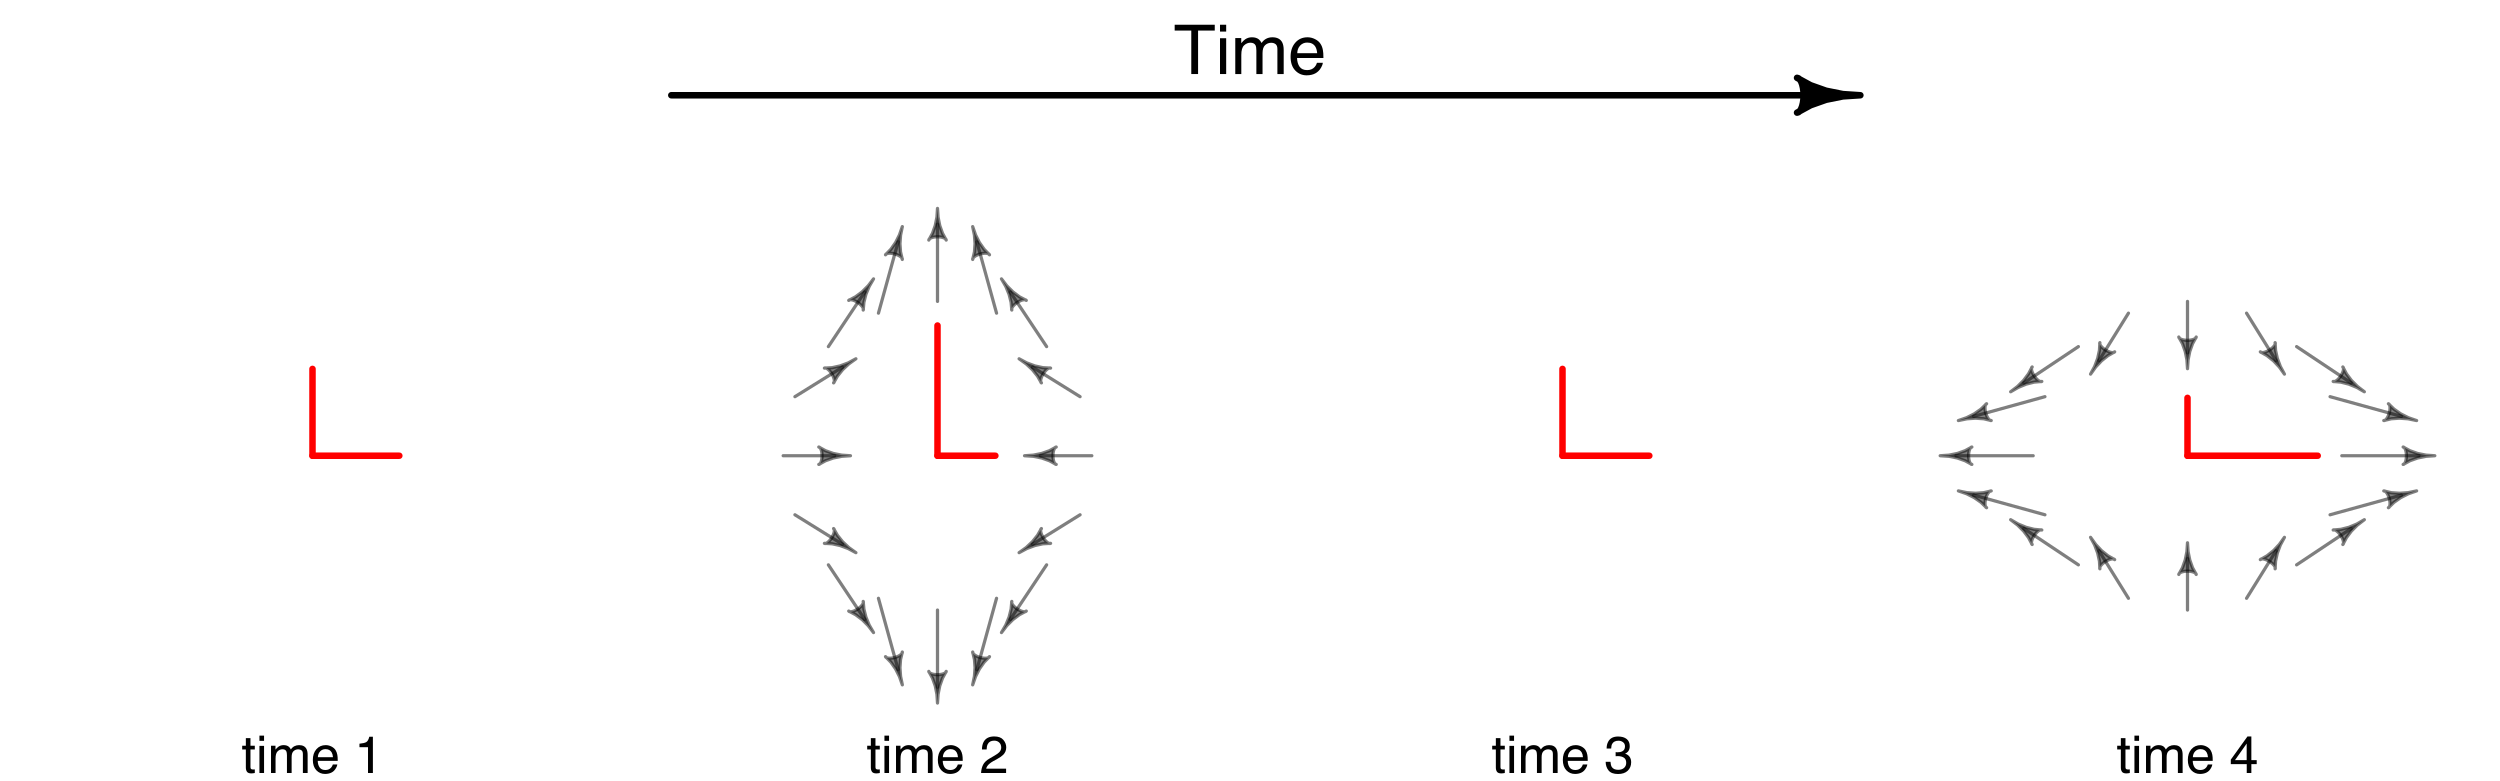 <?xml version="1.0" encoding="UTF-8"?>
<svg xmlns="http://www.w3.org/2000/svg" xmlns:xlink="http://www.w3.org/1999/xlink" width="576pt" height="180pt" viewBox="0 0 576 180" version="1.1">
<defs>
<g>
<symbol overflow="visible" id="glyph0-0">
<path style="stroke:none;" d="M 0.516 0 L 0.516 -11.359 L 9.531 -11.359 L 9.531 0 Z M 8.109 -1.422 L 8.109 -9.938 L 1.938 -9.938 L 1.938 -1.422 Z M 8.109 -1.422 "/>
</symbol>
<symbol overflow="visible" id="glyph0-1">
<path style="stroke:none;" d="M 9.484 -11.359 L 9.484 -10.016 L 5.641 -10.016 L 5.641 0 L 4.078 0 L 4.078 -10.016 L 0.25 -10.016 L 0.25 -11.359 Z M 9.484 -11.359 "/>
</symbol>
<symbol overflow="visible" id="glyph0-2">
<path style="stroke:none;" d="M 1.016 -8.25 L 2.438 -8.25 L 2.438 0 L 1.016 0 Z M 1.016 -11.359 L 2.438 -11.359 L 2.438 -9.781 L 1.016 -9.781 Z M 1.016 -11.359 "/>
</symbol>
<symbol overflow="visible" id="glyph0-3">
<path style="stroke:none;" d="M 1.016 -8.281 L 2.391 -8.281 L 2.391 -7.109 C 2.723 -7.516 3.023 -7.812 3.297 -8 C 3.754 -8.312 4.273 -8.469 4.859 -8.469 C 5.516 -8.469 6.047 -8.305 6.453 -7.984 C 6.68 -7.797 6.891 -7.52 7.078 -7.156 C 7.379 -7.602 7.738 -7.93 8.156 -8.141 C 8.57 -8.359 9.039 -8.469 9.562 -8.469 C 10.676 -8.469 11.438 -8.066 11.844 -7.266 C 12.062 -6.828 12.172 -6.242 12.172 -5.516 L 12.172 0 L 10.719 0 L 10.719 -5.75 C 10.719 -6.301 10.578 -6.68 10.297 -6.891 C 10.023 -7.098 9.691 -7.203 9.297 -7.203 C 8.754 -7.203 8.285 -7.02 7.891 -6.656 C 7.492 -6.289 7.297 -5.676 7.297 -4.812 L 7.297 0 L 5.875 0 L 5.875 -5.406 C 5.875 -5.969 5.805 -6.379 5.672 -6.641 C 5.461 -7.023 5.07 -7.219 4.5 -7.219 C 3.969 -7.219 3.484 -7.016 3.047 -6.609 C 2.617 -6.203 2.406 -5.461 2.406 -4.391 L 2.406 0 L 1.016 0 Z M 1.016 -8.281 "/>
</symbol>
<symbol overflow="visible" id="glyph0-4">
<path style="stroke:none;" d="M 4.469 -8.469 C 5.062 -8.469 5.633 -8.328 6.188 -8.047 C 6.738 -7.773 7.156 -7.422 7.438 -6.984 C 7.719 -6.566 7.906 -6.082 8 -5.531 C 8.082 -5.145 8.125 -4.535 8.125 -3.703 L 2.047 -3.703 C 2.078 -2.859 2.273 -2.18 2.641 -1.672 C 3.016 -1.16 3.594 -0.906 4.375 -0.906 C 5.102 -0.906 5.68 -1.145 6.109 -1.625 C 6.359 -1.906 6.535 -2.227 6.641 -2.594 L 8 -2.594 C 7.969 -2.289 7.848 -1.953 7.641 -1.578 C 7.441 -1.203 7.219 -0.898 6.969 -0.672 C 6.539 -0.254 6.016 0.023 5.391 0.172 C 5.055 0.254 4.676 0.297 4.25 0.297 C 3.219 0.297 2.344 -0.078 1.625 -0.828 C 0.914 -1.578 0.562 -2.629 0.562 -3.984 C 0.562 -5.316 0.922 -6.395 1.641 -7.219 C 2.359 -8.051 3.301 -8.469 4.469 -8.469 Z M 6.688 -4.797 C 6.633 -5.398 6.504 -5.883 6.297 -6.25 C 5.91 -6.914 5.273 -7.25 4.391 -7.25 C 3.742 -7.25 3.203 -7.02 2.766 -6.562 C 2.336 -6.102 2.113 -5.516 2.094 -4.797 Z M 4.344 -8.484 Z M 4.344 -8.484 "/>
</symbol>
<symbol overflow="visible" id="glyph1-0">
<path style="stroke:none;" d="M 0.391 0 L 0.391 -8.609 L 7.219 -8.609 L 7.219 0 Z M 6.141 -1.078 L 6.141 -7.531 L 1.469 -7.531 L 1.469 -1.078 Z M 6.141 -1.078 "/>
</symbol>
<symbol overflow="visible" id="glyph1-1">
<path style="stroke:none;" d="M 0.984 -8.031 L 2.047 -8.031 L 2.047 -6.281 L 3.047 -6.281 L 3.047 -5.422 L 2.047 -5.422 L 2.047 -1.312 C 2.047 -1.094 2.125 -0.945 2.281 -0.875 C 2.352 -0.832 2.488 -0.812 2.688 -0.812 C 2.738 -0.812 2.789 -0.812 2.844 -0.812 C 2.906 -0.82 2.973 -0.828 3.047 -0.828 L 3.047 0 C 2.93 0.031 2.805 0.051 2.672 0.062 C 2.547 0.082 2.406 0.094 2.25 0.094 C 1.758 0.094 1.426 -0.031 1.25 -0.281 C 1.07 -0.531 0.984 -0.859 0.984 -1.266 L 0.984 -5.422 L 0.141 -5.422 L 0.141 -6.281 L 0.984 -6.281 Z M 0.984 -8.031 "/>
</symbol>
<symbol overflow="visible" id="glyph1-2">
<path style="stroke:none;" d="M 0.781 -6.25 L 1.844 -6.25 L 1.844 0 L 0.781 0 Z M 0.781 -8.609 L 1.844 -8.609 L 1.844 -7.406 L 0.781 -7.406 Z M 0.781 -8.609 "/>
</symbol>
<symbol overflow="visible" id="glyph1-3">
<path style="stroke:none;" d="M 0.781 -6.281 L 1.812 -6.281 L 1.812 -5.391 C 2.062 -5.691 2.289 -5.914 2.5 -6.062 C 2.844 -6.301 3.238 -6.422 3.688 -6.422 C 4.188 -6.422 4.586 -6.297 4.891 -6.047 C 5.055 -5.91 5.211 -5.703 5.359 -5.422 C 5.586 -5.766 5.859 -6.016 6.172 -6.172 C 6.492 -6.336 6.852 -6.422 7.25 -6.422 C 8.094 -6.422 8.664 -6.113 8.969 -5.5 C 9.133 -5.176 9.219 -4.734 9.219 -4.172 L 9.219 0 L 8.125 0 L 8.125 -4.359 C 8.125 -4.773 8.02 -5.062 7.812 -5.219 C 7.602 -5.375 7.348 -5.453 7.047 -5.453 C 6.629 -5.453 6.27 -5.312 5.969 -5.031 C 5.676 -4.758 5.531 -4.301 5.531 -3.656 L 5.531 0 L 4.453 0 L 4.453 -4.094 C 4.453 -4.52 4.398 -4.832 4.297 -5.031 C 4.141 -5.32 3.844 -5.469 3.406 -5.469 C 3.008 -5.469 2.645 -5.312 2.312 -5 C 1.988 -4.695 1.828 -4.141 1.828 -3.328 L 1.828 0 L 0.781 0 Z M 0.781 -6.281 "/>
</symbol>
<symbol overflow="visible" id="glyph1-4">
<path style="stroke:none;" d="M 3.391 -6.422 C 3.836 -6.422 4.27 -6.316 4.688 -6.109 C 5.102 -5.898 5.422 -5.629 5.641 -5.297 C 5.848 -4.973 5.988 -4.602 6.062 -4.188 C 6.125 -3.895 6.156 -3.43 6.156 -2.797 L 1.547 -2.797 C 1.566 -2.16 1.719 -1.648 2 -1.266 C 2.281 -0.879 2.719 -0.688 3.312 -0.688 C 3.863 -0.688 4.301 -0.867 4.625 -1.234 C 4.812 -1.441 4.945 -1.688 5.031 -1.969 L 6.062 -1.969 C 6.039 -1.738 5.953 -1.484 5.797 -1.203 C 5.641 -0.922 5.469 -0.688 5.281 -0.5 C 4.957 -0.188 4.555 0.02 4.078 0.125 C 3.828 0.188 3.539 0.219 3.219 0.219 C 2.438 0.219 1.773 -0.062 1.234 -0.625 C 0.691 -1.195 0.422 -1.992 0.422 -3.016 C 0.422 -4.023 0.691 -4.844 1.234 -5.469 C 1.785 -6.102 2.504 -6.422 3.391 -6.422 Z M 5.062 -3.641 C 5.02 -4.098 4.922 -4.461 4.766 -4.734 C 4.484 -5.242 4.004 -5.5 3.328 -5.5 C 2.836 -5.5 2.426 -5.32 2.094 -4.969 C 1.77 -4.625 1.598 -4.18 1.578 -3.641 Z M 3.281 -6.422 Z M 3.281 -6.422 "/>
</symbol>
<symbol overflow="visible" id="glyph1-5">
<path style="stroke:none;" d=""/>
</symbol>
<symbol overflow="visible" id="glyph1-6">
<path style="stroke:none;" d="M 1.156 -5.938 L 1.156 -6.75 C 1.914 -6.82 2.441 -6.945 2.734 -7.125 C 3.035 -7.301 3.266 -7.711 3.422 -8.359 L 4.25 -8.359 L 4.25 0 L 3.125 0 L 3.125 -5.938 Z M 1.156 -5.938 "/>
</symbol>
<symbol overflow="visible" id="glyph1-7">
<path style="stroke:none;" d="M 0.375 0 C 0.414 -0.719 0.566 -1.344 0.828 -1.875 C 1.086 -2.414 1.594 -2.906 2.344 -3.344 L 3.469 -4 C 3.969 -4.289 4.32 -4.539 4.531 -4.75 C 4.852 -5.07 5.016 -5.441 5.016 -5.859 C 5.016 -6.348 4.863 -6.734 4.562 -7.016 C 4.27 -7.305 3.883 -7.453 3.406 -7.453 C 2.676 -7.453 2.176 -7.18 1.906 -6.641 C 1.75 -6.336 1.664 -5.93 1.656 -5.422 L 0.578 -5.422 C 0.586 -6.148 0.723 -6.742 0.984 -7.203 C 1.441 -8.016 2.25 -8.422 3.406 -8.422 C 4.363 -8.422 5.062 -8.16 5.5 -7.641 C 5.945 -7.117 6.172 -6.539 6.172 -5.906 C 6.172 -5.238 5.938 -4.664 5.469 -4.188 C 5.195 -3.906 4.707 -3.566 4 -3.172 L 3.188 -2.734 C 2.812 -2.523 2.516 -2.32 2.297 -2.125 C 1.898 -1.789 1.648 -1.414 1.547 -1 L 6.141 -1 L 6.141 0 Z M 0.375 0 "/>
</symbol>
<symbol overflow="visible" id="glyph1-8">
<path style="stroke:none;" d="M 3.125 0.234 C 2.125 0.234 1.398 -0.035 0.953 -0.578 C 0.504 -1.129 0.281 -1.797 0.281 -2.578 L 1.391 -2.578 C 1.43 -2.035 1.531 -1.641 1.688 -1.391 C 1.969 -0.953 2.461 -0.734 3.172 -0.734 C 3.734 -0.734 4.18 -0.879 4.516 -1.172 C 4.848 -1.473 5.016 -1.859 5.016 -2.328 C 5.016 -2.898 4.836 -3.301 4.484 -3.531 C 4.129 -3.77 3.641 -3.891 3.016 -3.891 C 2.941 -3.891 2.867 -3.883 2.797 -3.875 C 2.723 -3.875 2.648 -3.875 2.578 -3.875 L 2.578 -4.812 C 2.691 -4.789 2.785 -4.781 2.859 -4.781 C 2.93 -4.781 3.008 -4.781 3.094 -4.781 C 3.488 -4.781 3.812 -4.844 4.062 -4.969 C 4.508 -5.188 4.734 -5.578 4.734 -6.141 C 4.734 -6.555 4.582 -6.875 4.281 -7.094 C 3.988 -7.32 3.645 -7.438 3.25 -7.438 C 2.551 -7.438 2.066 -7.203 1.797 -6.734 C 1.648 -6.484 1.566 -6.117 1.547 -5.641 L 0.5 -5.641 C 0.5 -6.266 0.625 -6.797 0.875 -7.234 C 1.301 -8.016 2.055 -8.406 3.141 -8.406 C 3.992 -8.406 4.656 -8.211 5.125 -7.828 C 5.594 -7.453 5.828 -6.898 5.828 -6.172 C 5.828 -5.66 5.691 -5.242 5.422 -4.922 C 5.242 -4.723 5.02 -4.566 4.75 -4.453 C 5.188 -4.328 5.531 -4.094 5.781 -3.75 C 6.031 -3.406 6.156 -2.984 6.156 -2.484 C 6.156 -1.68 5.891 -1.023 5.359 -0.516 C 4.836 -0.016 4.094 0.234 3.125 0.234 Z M 3.125 0.234 "/>
</symbol>
<symbol overflow="visible" id="glyph1-9">
<path style="stroke:none;" d="M 3.969 -2.969 L 3.969 -6.781 L 1.281 -2.969 Z M 3.984 0 L 3.984 -2.047 L 0.312 -2.047 L 0.312 -3.078 L 4.156 -8.422 L 5.047 -8.422 L 5.047 -2.969 L 6.281 -2.969 L 6.281 -2.047 L 5.047 -2.047 L 5.047 0 Z M 3.984 0 "/>
</symbol>
</g>
</defs>
<g id="surface16">
<rect x="0" y="0" width="576" height="180" style="fill:rgb(100%,100%,100%);fill-opacity:1;stroke:none;"/>
<path style="fill:none;stroke-width:1.5;stroke-linecap:round;stroke-linejoin:round;stroke:rgb(0%,0%,0%);stroke-opacity:1;stroke-miterlimit:10;" d="M 154.668 21.945 L 421.332 21.945 "/>
<path style="fill-rule:nonzero;fill:rgb(0%,0%,0%);fill-opacity:1;stroke-width:1.5;stroke-linecap:round;stroke-linejoin:round;stroke:rgb(0%,0%,0%);stroke-opacity:1;stroke-miterlimit:10;" d="M 414.039 17.934 L 417.164 19.637 L 420.73 20.902 L 424.602 21.68 L 428.629 21.945 L 424.602 22.207 L 420.73 22.988 L 417.164 24.25 L 414.039 25.953 L 414.375 25.855 L 414.691 25.559 L 414.98 25.078 L 415.219 24.445 L 415.398 23.684 L 415.512 22.836 L 415.547 21.945 L 415.512 21.051 L 415.398 20.203 L 415.219 19.445 L 414.98 18.809 L 414.691 18.332 L 414.375 18.035 Z M 414.039 17.934 "/>
<g style="fill:rgb(0%,0%,0%);fill-opacity:1;">
  <use xlink:href="#glyph0-1" x="270.395" y="17.059"/>
  <use xlink:href="#glyph0-2" x="280.073" y="17.059"/>
  <use xlink:href="#glyph0-3" x="283.592" y="17.059"/>
  <use xlink:href="#glyph0-4" x="296.79" y="17.059"/>
</g>
<path style="fill:none;stroke-width:1.5;stroke-linecap:round;stroke-linejoin:round;stroke:rgb(100%,0%,0%);stroke-opacity:1;stroke-miterlimit:10;" d="M 72 105 L 72 85 "/>
<path style="fill:none;stroke-width:1.5;stroke-linecap:round;stroke-linejoin:round;stroke:rgb(100%,0%,0%);stroke-opacity:1;stroke-miterlimit:10;" d="M 72 105 L 92 105 "/>
<g style="fill:rgb(0%,0%,0%);fill-opacity:1;">
  <use xlink:href="#glyph1-1" x="55.66" y="178.098"/>
  <use xlink:href="#glyph1-2" x="58.994" y="178.098"/>
  <use xlink:href="#glyph1-3" x="61.66" y="178.098"/>
  <use xlink:href="#glyph1-4" x="71.656" y="178.098"/>
  <use xlink:href="#glyph1-5" x="78.33" y="178.098"/>
  <use xlink:href="#glyph1-6" x="81.664" y="178.098"/>
</g>
<path style="fill:none;stroke-width:0.75;stroke-linecap:round;stroke-linejoin:round;stroke:rgb(0%,0%,0%);stroke-opacity:0.502;stroke-miterlimit:10;" d="M 251.555 105 L 239.703 105 "/>
<path style="fill:none;stroke-width:0.75;stroke-linecap:round;stroke-linejoin:round;stroke:rgb(0%,0%,0%);stroke-opacity:0.502;stroke-miterlimit:10;" d="M 248.848 91.395 L 237.898 84.59 "/>
<path style="fill:none;stroke-width:0.75;stroke-linecap:round;stroke-linejoin:round;stroke:rgb(0%,0%,0%);stroke-opacity:0.502;stroke-miterlimit:10;" d="M 241.141 79.859 L 232.762 67.289 "/>
<path style="fill:none;stroke-width:0.75;stroke-linecap:round;stroke-linejoin:round;stroke:rgb(0%,0%,0%);stroke-opacity:0.502;stroke-miterlimit:10;" d="M 229.605 72.152 L 225.07 55.727 "/>
<path style="fill:none;stroke-width:0.75;stroke-linecap:round;stroke-linejoin:round;stroke:rgb(0%,0%,0%);stroke-opacity:0.502;stroke-miterlimit:10;" d="M 216 69.445 L 216 51.668 "/>
<path style="fill:none;stroke-width:0.75;stroke-linecap:round;stroke-linejoin:round;stroke:rgb(0%,0%,0%);stroke-opacity:0.502;stroke-miterlimit:10;" d="M 202.395 72.152 L 206.93 55.727 "/>
<path style="fill:none;stroke-width:0.75;stroke-linecap:round;stroke-linejoin:round;stroke:rgb(0%,0%,0%);stroke-opacity:0.502;stroke-miterlimit:10;" d="M 190.859 79.859 L 199.238 67.289 "/>
<path style="fill:none;stroke-width:0.75;stroke-linecap:round;stroke-linejoin:round;stroke:rgb(0%,0%,0%);stroke-opacity:0.502;stroke-miterlimit:10;" d="M 183.152 91.395 L 194.102 84.59 "/>
<path style="fill:none;stroke-width:0.75;stroke-linecap:round;stroke-linejoin:round;stroke:rgb(0%,0%,0%);stroke-opacity:0.502;stroke-miterlimit:10;" d="M 180.445 105 L 192.297 105 "/>
<path style="fill:none;stroke-width:0.75;stroke-linecap:round;stroke-linejoin:round;stroke:rgb(0%,0%,0%);stroke-opacity:0.502;stroke-miterlimit:10;" d="M 183.152 118.605 L 194.102 125.41 "/>
<path style="fill:none;stroke-width:0.75;stroke-linecap:round;stroke-linejoin:round;stroke:rgb(0%,0%,0%);stroke-opacity:0.502;stroke-miterlimit:10;" d="M 190.859 130.141 L 199.238 142.711 "/>
<path style="fill:none;stroke-width:0.75;stroke-linecap:round;stroke-linejoin:round;stroke:rgb(0%,0%,0%);stroke-opacity:0.502;stroke-miterlimit:10;" d="M 202.395 137.848 L 206.93 154.273 "/>
<path style="fill:none;stroke-width:0.75;stroke-linecap:round;stroke-linejoin:round;stroke:rgb(0%,0%,0%);stroke-opacity:0.502;stroke-miterlimit:10;" d="M 216 140.555 L 216 158.332 "/>
<path style="fill:none;stroke-width:0.75;stroke-linecap:round;stroke-linejoin:round;stroke:rgb(0%,0%,0%);stroke-opacity:0.502;stroke-miterlimit:10;" d="M 229.605 137.848 L 225.07 154.273 "/>
<path style="fill:none;stroke-width:0.75;stroke-linecap:round;stroke-linejoin:round;stroke:rgb(0%,0%,0%);stroke-opacity:0.502;stroke-miterlimit:10;" d="M 241.141 130.141 L 232.762 142.711 "/>
<path style="fill:none;stroke-width:0.75;stroke-linecap:round;stroke-linejoin:round;stroke:rgb(0%,0%,0%);stroke-opacity:0.502;stroke-miterlimit:10;" d="M 248.848 118.605 L 237.898 125.41 "/>
<path style="fill-rule:nonzero;fill:rgb(0%,0%,0%);fill-opacity:0.502;stroke-width:0.75;stroke-linecap:round;stroke-linejoin:round;stroke:rgb(0%,0%,0%);stroke-opacity:0.502;stroke-miterlimit:10;" d="M 243.352 107.004 L 241.789 106.152 L 240.004 105.52 L 238.07 105.133 L 236.055 105 L 238.07 104.867 L 240.004 104.48 L 241.789 103.848 L 243.352 102.996 L 243.184 103.047 L 243.023 103.195 L 242.879 103.434 L 242.762 103.75 L 242.672 104.129 L 242.613 104.555 L 242.598 105 L 242.613 105.445 L 242.672 105.871 L 242.762 106.25 L 242.879 106.566 L 243.023 106.805 L 243.184 106.953 Z M 243.352 107.004 "/>
<path style="fill-rule:nonzero;fill:rgb(0%,0%,0%);fill-opacity:0.502;stroke-width:0.75;stroke-linecap:round;stroke-linejoin:round;stroke:rgb(0%,0%,0%);stroke-opacity:0.502;stroke-miterlimit:10;" d="M 239.941 88.219 L 239.062 86.672 L 237.879 85.191 L 236.441 83.84 L 234.801 82.664 L 236.578 83.617 L 238.43 84.305 L 240.277 84.711 L 242.055 84.812 L 241.887 84.766 L 241.672 84.809 L 241.426 84.934 L 241.156 85.141 L 240.879 85.418 L 240.609 85.746 L 240.355 86.117 L 240.137 86.504 L 239.961 86.895 L 239.836 87.266 L 239.77 87.598 L 239.766 87.875 L 239.824 88.086 Z M 239.941 88.219 "/>
<path style="fill-rule:nonzero;fill:rgb(0%,0%,0%);fill-opacity:0.502;stroke-width:0.75;stroke-linecap:round;stroke-linejoin:round;stroke:rgb(0%,0%,0%);stroke-opacity:0.502;stroke-miterlimit:10;" d="M 233.117 71.434 L 232.957 69.66 L 232.496 67.828 L 231.746 66 L 230.738 64.254 L 231.965 65.855 L 233.363 67.25 L 234.879 68.383 L 236.453 69.211 L 236.316 69.098 L 236.105 69.047 L 235.828 69.062 L 235.496 69.137 L 235.133 69.273 L 234.746 69.461 L 234.367 69.695 L 234.004 69.957 L 233.684 70.238 L 233.418 70.523 L 233.219 70.801 L 233.102 71.051 L 233.066 71.266 Z M 233.117 71.434 "/>
<path style="fill-rule:nonzero;fill:rgb(0%,0%,0%);fill-opacity:0.502;stroke-width:0.75;stroke-linecap:round;stroke-linejoin:round;stroke:rgb(0%,0%,0%);stroke-opacity:0.502;stroke-miterlimit:10;" d="M 224.109 59.777 L 224.516 58.043 L 224.648 56.156 L 224.508 54.184 L 224.102 52.211 L 224.762 54.117 L 225.652 55.879 L 226.738 57.43 L 227.977 58.711 L 227.883 58.559 L 227.695 58.445 L 227.426 58.371 L 227.09 58.34 L 226.699 58.355 L 226.277 58.414 L 225.84 58.516 L 225.414 58.652 L 225.023 58.816 L 224.68 59.008 L 224.406 59.207 L 224.215 59.406 L 224.113 59.602 Z M 224.109 59.777 "/>
<path style="fill-rule:nonzero;fill:rgb(0%,0%,0%);fill-opacity:0.502;stroke-width:0.75;stroke-linecap:round;stroke-linejoin:round;stroke:rgb(0%,0%,0%);stroke-opacity:0.502;stroke-miterlimit:10;" d="M 213.996 55.316 L 214.848 53.75 L 215.48 51.969 L 215.867 50.031 L 216 48.02 L 216.133 50.031 L 216.52 51.969 L 217.152 53.75 L 218.004 55.316 L 217.953 55.148 L 217.805 54.988 L 217.566 54.844 L 217.25 54.723 L 216.871 54.633 L 216.445 54.578 L 216 54.559 L 215.555 54.578 L 215.129 54.633 L 214.75 54.723 L 214.434 54.844 L 214.195 54.988 L 214.047 55.148 Z M 213.996 55.316 "/>
<path style="fill-rule:nonzero;fill:rgb(0%,0%,0%);fill-opacity:0.502;stroke-width:0.75;stroke-linecap:round;stroke-linejoin:round;stroke:rgb(0%,0%,0%);stroke-opacity:0.502;stroke-miterlimit:10;" d="M 204.023 58.711 L 205.262 57.43 L 206.348 55.879 L 207.238 54.117 L 207.898 52.211 L 207.492 54.184 L 207.352 56.156 L 207.484 58.043 L 207.891 59.777 L 207.887 59.602 L 207.785 59.406 L 207.594 59.207 L 207.32 59.008 L 206.977 58.816 L 206.586 58.652 L 206.16 58.516 L 205.723 58.414 L 205.301 58.355 L 204.91 58.34 L 204.574 58.371 L 204.305 58.445 L 204.117 58.559 Z M 204.023 58.711 "/>
<path style="fill-rule:nonzero;fill:rgb(0%,0%,0%);fill-opacity:0.502;stroke-width:0.75;stroke-linecap:round;stroke-linejoin:round;stroke:rgb(0%,0%,0%);stroke-opacity:0.502;stroke-miterlimit:10;" d="M 195.547 69.211 L 197.121 68.383 L 198.637 67.25 L 200.035 65.855 L 201.262 64.254 L 200.254 66 L 199.504 67.828 L 199.043 69.66 L 198.883 71.434 L 198.934 71.266 L 198.898 71.051 L 198.781 70.801 L 198.582 70.523 L 198.316 70.238 L 197.996 69.957 L 197.633 69.695 L 197.254 69.461 L 196.867 69.273 L 196.504 69.137 L 196.172 69.062 L 195.895 69.047 L 195.684 69.098 Z M 195.547 69.211 "/>
<path style="fill-rule:nonzero;fill:rgb(0%,0%,0%);fill-opacity:0.502;stroke-width:0.75;stroke-linecap:round;stroke-linejoin:round;stroke:rgb(0%,0%,0%);stroke-opacity:0.502;stroke-miterlimit:10;" d="M 189.945 84.812 L 191.723 84.711 L 193.57 84.305 L 195.422 83.617 L 197.199 82.664 L 195.559 83.84 L 194.121 85.191 L 192.938 86.672 L 192.059 88.219 L 192.176 88.086 L 192.234 87.875 L 192.23 87.598 L 192.164 87.266 L 192.039 86.895 L 191.863 86.504 L 191.645 86.117 L 191.391 85.746 L 191.121 85.418 L 190.844 85.141 L 190.574 84.934 L 190.328 84.809 L 190.113 84.766 Z M 189.945 84.812 "/>
<path style="fill-rule:nonzero;fill:rgb(0%,0%,0%);fill-opacity:0.502;stroke-width:0.75;stroke-linecap:round;stroke-linejoin:round;stroke:rgb(0%,0%,0%);stroke-opacity:0.502;stroke-miterlimit:10;" d="M 188.648 102.996 L 190.211 103.848 L 191.996 104.48 L 193.93 104.867 L 195.945 105 L 193.93 105.133 L 191.996 105.52 L 190.211 106.152 L 188.648 107.004 L 188.816 106.953 L 188.977 106.805 L 189.121 106.566 L 189.238 106.25 L 189.328 105.871 L 189.387 105.445 L 189.402 105 L 189.387 104.555 L 189.328 104.129 L 189.238 103.75 L 189.121 103.434 L 188.977 103.195 L 188.816 103.047 Z M 188.648 102.996 "/>
<path style="fill-rule:nonzero;fill:rgb(0%,0%,0%);fill-opacity:0.502;stroke-width:0.75;stroke-linecap:round;stroke-linejoin:round;stroke:rgb(0%,0%,0%);stroke-opacity:0.502;stroke-miterlimit:10;" d="M 192.059 121.781 L 192.938 123.328 L 194.121 124.809 L 195.559 126.16 L 197.199 127.336 L 195.422 126.383 L 193.57 125.695 L 191.723 125.289 L 189.945 125.188 L 190.113 125.234 L 190.328 125.191 L 190.574 125.066 L 190.844 124.859 L 191.121 124.582 L 191.391 124.254 L 191.645 123.883 L 191.863 123.496 L 192.039 123.105 L 192.164 122.734 L 192.23 122.402 L 192.234 122.125 L 192.176 121.914 Z M 192.059 121.781 "/>
<path style="fill-rule:nonzero;fill:rgb(0%,0%,0%);fill-opacity:0.502;stroke-width:0.75;stroke-linecap:round;stroke-linejoin:round;stroke:rgb(0%,0%,0%);stroke-opacity:0.502;stroke-miterlimit:10;" d="M 198.883 138.566 L 199.043 140.34 L 199.504 142.172 L 200.254 144 L 201.262 145.746 L 200.035 144.145 L 198.637 142.75 L 197.121 141.617 L 195.547 140.789 L 195.684 140.902 L 195.895 140.953 L 196.172 140.938 L 196.504 140.863 L 196.867 140.727 L 197.254 140.539 L 197.633 140.305 L 197.996 140.043 L 198.316 139.762 L 198.582 139.477 L 198.781 139.199 L 198.898 138.949 L 198.934 138.734 Z M 198.883 138.566 "/>
<path style="fill-rule:nonzero;fill:rgb(0%,0%,0%);fill-opacity:0.502;stroke-width:0.75;stroke-linecap:round;stroke-linejoin:round;stroke:rgb(0%,0%,0%);stroke-opacity:0.502;stroke-miterlimit:10;" d="M 207.891 150.223 L 207.484 151.957 L 207.352 153.844 L 207.492 155.816 L 207.898 157.789 L 207.238 155.883 L 206.348 154.121 L 205.262 152.57 L 204.023 151.289 L 204.117 151.441 L 204.305 151.555 L 204.574 151.629 L 204.91 151.66 L 205.301 151.645 L 205.723 151.586 L 206.16 151.484 L 206.586 151.348 L 206.977 151.184 L 207.32 150.992 L 207.594 150.793 L 207.785 150.594 L 207.887 150.398 Z M 207.891 150.223 "/>
<path style="fill-rule:nonzero;fill:rgb(0%,0%,0%);fill-opacity:0.502;stroke-width:0.75;stroke-linecap:round;stroke-linejoin:round;stroke:rgb(0%,0%,0%);stroke-opacity:0.502;stroke-miterlimit:10;" d="M 218.004 154.684 L 217.152 156.25 L 216.52 158.031 L 216.133 159.969 L 216 161.98 L 215.867 159.969 L 215.48 158.031 L 214.848 156.25 L 213.996 154.684 L 214.047 154.852 L 214.195 155.012 L 214.434 155.156 L 214.75 155.277 L 215.129 155.367 L 215.555 155.422 L 216 155.441 L 216.445 155.422 L 216.871 155.367 L 217.25 155.277 L 217.566 155.156 L 217.805 155.012 L 217.953 154.852 Z M 218.004 154.684 "/>
<path style="fill-rule:nonzero;fill:rgb(0%,0%,0%);fill-opacity:0.502;stroke-width:0.75;stroke-linecap:round;stroke-linejoin:round;stroke:rgb(0%,0%,0%);stroke-opacity:0.502;stroke-miterlimit:10;" d="M 227.977 151.289 L 226.738 152.57 L 225.652 154.121 L 224.762 155.883 L 224.102 157.789 L 224.508 155.816 L 224.648 153.844 L 224.516 151.957 L 224.109 150.223 L 224.113 150.398 L 224.215 150.594 L 224.406 150.793 L 224.68 150.992 L 225.023 151.184 L 225.414 151.348 L 225.84 151.484 L 226.277 151.586 L 226.699 151.645 L 227.09 151.66 L 227.426 151.629 L 227.695 151.555 L 227.883 151.441 Z M 227.977 151.289 "/>
<path style="fill-rule:nonzero;fill:rgb(0%,0%,0%);fill-opacity:0.502;stroke-width:0.75;stroke-linecap:round;stroke-linejoin:round;stroke:rgb(0%,0%,0%);stroke-opacity:0.502;stroke-miterlimit:10;" d="M 236.453 140.789 L 234.879 141.617 L 233.363 142.75 L 231.965 144.145 L 230.738 145.746 L 231.746 144 L 232.496 142.172 L 232.957 140.34 L 233.117 138.566 L 233.066 138.734 L 233.102 138.949 L 233.219 139.199 L 233.418 139.477 L 233.684 139.762 L 234.004 140.043 L 234.367 140.305 L 234.746 140.539 L 235.133 140.727 L 235.496 140.863 L 235.828 140.938 L 236.105 140.953 L 236.316 140.902 Z M 236.453 140.789 "/>
<path style="fill-rule:nonzero;fill:rgb(0%,0%,0%);fill-opacity:0.502;stroke-width:0.75;stroke-linecap:round;stroke-linejoin:round;stroke:rgb(0%,0%,0%);stroke-opacity:0.502;stroke-miterlimit:10;" d="M 242.055 125.188 L 240.277 125.289 L 238.43 125.695 L 236.578 126.383 L 234.801 127.336 L 236.441 126.16 L 237.879 124.809 L 239.062 123.328 L 239.941 121.781 L 239.824 121.914 L 239.766 122.125 L 239.77 122.402 L 239.836 122.734 L 239.961 123.105 L 240.137 123.496 L 240.355 123.883 L 240.609 124.254 L 240.879 124.582 L 241.156 124.859 L 241.426 125.066 L 241.672 125.191 L 241.887 125.234 Z M 242.055 125.188 "/>
<path style="fill:none;stroke-width:1.5;stroke-linecap:round;stroke-linejoin:round;stroke:rgb(100%,0%,0%);stroke-opacity:1;stroke-miterlimit:10;" d="M 216 105 L 216 75 "/>
<path style="fill:none;stroke-width:1.5;stroke-linecap:round;stroke-linejoin:round;stroke:rgb(100%,0%,0%);stroke-opacity:1;stroke-miterlimit:10;" d="M 216 105 L 229.332 105 "/>
<g style="fill:rgb(0%,0%,0%);fill-opacity:1;">
  <use xlink:href="#glyph1-1" x="199.66" y="178.098"/>
  <use xlink:href="#glyph1-2" x="202.994" y="178.098"/>
  <use xlink:href="#glyph1-3" x="205.66" y="178.098"/>
  <use xlink:href="#glyph1-4" x="215.656" y="178.098"/>
  <use xlink:href="#glyph1-5" x="222.33" y="178.098"/>
  <use xlink:href="#glyph1-7" x="225.664" y="178.098"/>
</g>
<path style="fill:none;stroke-width:1.5;stroke-linecap:round;stroke-linejoin:round;stroke:rgb(100%,0%,0%);stroke-opacity:1;stroke-miterlimit:10;" d="M 360 105 L 360 85 "/>
<path style="fill:none;stroke-width:1.5;stroke-linecap:round;stroke-linejoin:round;stroke:rgb(100%,0%,0%);stroke-opacity:1;stroke-miterlimit:10;" d="M 360 105 L 380 105 "/>
<g style="fill:rgb(0%,0%,0%);fill-opacity:1;">
  <use xlink:href="#glyph1-1" x="343.66" y="178.098"/>
  <use xlink:href="#glyph1-2" x="346.994" y="178.098"/>
  <use xlink:href="#glyph1-3" x="349.66" y="178.098"/>
  <use xlink:href="#glyph1-4" x="359.656" y="178.098"/>
  <use xlink:href="#glyph1-5" x="366.33" y="178.098"/>
  <use xlink:href="#glyph1-8" x="369.664" y="178.098"/>
</g>
<path style="fill:none;stroke-width:0.75;stroke-linecap:round;stroke-linejoin:round;stroke:rgb(0%,0%,0%);stroke-opacity:0.502;stroke-miterlimit:10;" d="M 539.555 105 L 557.332 105 "/>
<path style="fill:none;stroke-width:0.75;stroke-linecap:round;stroke-linejoin:round;stroke:rgb(0%,0%,0%);stroke-opacity:0.502;stroke-miterlimit:10;" d="M 536.848 91.395 L 553.273 95.93 "/>
<path style="fill:none;stroke-width:0.75;stroke-linecap:round;stroke-linejoin:round;stroke:rgb(0%,0%,0%);stroke-opacity:0.502;stroke-miterlimit:10;" d="M 529.141 79.859 L 541.711 88.238 "/>
<path style="fill:none;stroke-width:0.75;stroke-linecap:round;stroke-linejoin:round;stroke:rgb(0%,0%,0%);stroke-opacity:0.502;stroke-miterlimit:10;" d="M 517.605 72.152 L 524.41 83.102 "/>
<path style="fill:none;stroke-width:0.75;stroke-linecap:round;stroke-linejoin:round;stroke:rgb(0%,0%,0%);stroke-opacity:0.502;stroke-miterlimit:10;" d="M 504 69.445 L 504 81.297 "/>
<path style="fill:none;stroke-width:0.75;stroke-linecap:round;stroke-linejoin:round;stroke:rgb(0%,0%,0%);stroke-opacity:0.502;stroke-miterlimit:10;" d="M 490.395 72.152 L 483.59 83.102 "/>
<path style="fill:none;stroke-width:0.75;stroke-linecap:round;stroke-linejoin:round;stroke:rgb(0%,0%,0%);stroke-opacity:0.502;stroke-miterlimit:10;" d="M 478.859 79.859 L 466.289 88.238 "/>
<path style="fill:none;stroke-width:0.75;stroke-linecap:round;stroke-linejoin:round;stroke:rgb(0%,0%,0%);stroke-opacity:0.502;stroke-miterlimit:10;" d="M 471.152 91.395 L 454.727 95.93 "/>
<path style="fill:none;stroke-width:0.75;stroke-linecap:round;stroke-linejoin:round;stroke:rgb(0%,0%,0%);stroke-opacity:0.502;stroke-miterlimit:10;" d="M 468.445 105 L 450.668 105 "/>
<path style="fill:none;stroke-width:0.75;stroke-linecap:round;stroke-linejoin:round;stroke:rgb(0%,0%,0%);stroke-opacity:0.502;stroke-miterlimit:10;" d="M 471.152 118.605 L 454.727 114.07 "/>
<path style="fill:none;stroke-width:0.75;stroke-linecap:round;stroke-linejoin:round;stroke:rgb(0%,0%,0%);stroke-opacity:0.502;stroke-miterlimit:10;" d="M 478.859 130.141 L 466.289 121.762 "/>
<path style="fill:none;stroke-width:0.75;stroke-linecap:round;stroke-linejoin:round;stroke:rgb(0%,0%,0%);stroke-opacity:0.502;stroke-miterlimit:10;" d="M 490.395 137.848 L 483.59 126.898 "/>
<path style="fill:none;stroke-width:0.75;stroke-linecap:round;stroke-linejoin:round;stroke:rgb(0%,0%,0%);stroke-opacity:0.502;stroke-miterlimit:10;" d="M 504 140.555 L 504 128.703 "/>
<path style="fill:none;stroke-width:0.75;stroke-linecap:round;stroke-linejoin:round;stroke:rgb(0%,0%,0%);stroke-opacity:0.502;stroke-miterlimit:10;" d="M 517.605 137.848 L 524.41 126.898 "/>
<path style="fill:none;stroke-width:0.75;stroke-linecap:round;stroke-linejoin:round;stroke:rgb(0%,0%,0%);stroke-opacity:0.502;stroke-miterlimit:10;" d="M 529.141 130.141 L 541.711 121.762 "/>
<path style="fill:none;stroke-width:0.75;stroke-linecap:round;stroke-linejoin:round;stroke:rgb(0%,0%,0%);stroke-opacity:0.502;stroke-miterlimit:10;" d="M 536.848 118.605 L 553.273 114.07 "/>
<path style="fill-rule:nonzero;fill:rgb(0%,0%,0%);fill-opacity:0.502;stroke-width:0.75;stroke-linecap:round;stroke-linejoin:round;stroke:rgb(0%,0%,0%);stroke-opacity:0.502;stroke-miterlimit:10;" d="M 553.684 102.996 L 555.25 103.848 L 557.031 104.48 L 558.969 104.867 L 560.98 105 L 558.969 105.133 L 557.031 105.52 L 555.25 106.152 L 553.684 107.004 L 553.852 106.953 L 554.012 106.805 L 554.156 106.566 L 554.277 106.25 L 554.367 105.871 L 554.422 105.445 L 554.441 105 L 554.422 104.555 L 554.367 104.129 L 554.277 103.75 L 554.156 103.434 L 554.012 103.195 L 553.852 103.047 Z M 553.684 102.996 "/>
<path style="fill-rule:nonzero;fill:rgb(0%,0%,0%);fill-opacity:0.502;stroke-width:0.75;stroke-linecap:round;stroke-linejoin:round;stroke:rgb(0%,0%,0%);stroke-opacity:0.502;stroke-miterlimit:10;" d="M 550.289 93.023 L 551.57 94.262 L 553.121 95.348 L 554.883 96.238 L 556.789 96.898 L 554.816 96.492 L 552.844 96.352 L 550.957 96.484 L 549.223 96.891 L 549.398 96.887 L 549.594 96.785 L 549.793 96.594 L 549.992 96.32 L 550.184 95.977 L 550.348 95.586 L 550.484 95.16 L 550.586 94.723 L 550.645 94.301 L 550.66 93.91 L 550.629 93.574 L 550.555 93.305 L 550.441 93.117 Z M 550.289 93.023 "/>
<path style="fill-rule:nonzero;fill:rgb(0%,0%,0%);fill-opacity:0.502;stroke-width:0.75;stroke-linecap:round;stroke-linejoin:round;stroke:rgb(0%,0%,0%);stroke-opacity:0.502;stroke-miterlimit:10;" d="M 539.789 84.547 L 540.617 86.121 L 541.75 87.637 L 543.145 89.035 L 544.746 90.262 L 543 89.254 L 541.172 88.504 L 539.34 88.043 L 537.566 87.883 L 537.734 87.934 L 537.949 87.898 L 538.199 87.781 L 538.477 87.582 L 538.762 87.316 L 539.043 86.996 L 539.305 86.633 L 539.539 86.254 L 539.727 85.867 L 539.863 85.504 L 539.938 85.172 L 539.953 84.895 L 539.902 84.684 Z M 539.789 84.547 "/>
<path style="fill-rule:nonzero;fill:rgb(0%,0%,0%);fill-opacity:0.502;stroke-width:0.75;stroke-linecap:round;stroke-linejoin:round;stroke:rgb(0%,0%,0%);stroke-opacity:0.502;stroke-miterlimit:10;" d="M 524.188 78.945 L 524.289 80.723 L 524.695 82.57 L 525.383 84.422 L 526.336 86.199 L 525.16 84.559 L 523.809 83.121 L 522.328 81.938 L 520.781 81.059 L 520.914 81.176 L 521.125 81.234 L 521.402 81.23 L 521.734 81.164 L 522.105 81.039 L 522.496 80.863 L 522.883 80.645 L 523.254 80.391 L 523.582 80.121 L 523.859 79.844 L 524.066 79.574 L 524.191 79.328 L 524.234 79.113 Z M 524.188 78.945 "/>
<path style="fill-rule:nonzero;fill:rgb(0%,0%,0%);fill-opacity:0.502;stroke-width:0.75;stroke-linecap:round;stroke-linejoin:round;stroke:rgb(0%,0%,0%);stroke-opacity:0.502;stroke-miterlimit:10;" d="M 506.004 77.648 L 505.152 79.211 L 504.52 80.996 L 504.133 82.93 L 504 84.945 L 503.867 82.93 L 503.48 80.996 L 502.848 79.211 L 501.996 77.648 L 502.047 77.816 L 502.195 77.977 L 502.434 78.121 L 502.75 78.238 L 503.129 78.328 L 503.555 78.387 L 504 78.402 L 504.445 78.387 L 504.871 78.328 L 505.25 78.238 L 505.566 78.121 L 505.805 77.977 L 505.953 77.816 Z M 506.004 77.648 "/>
<path style="fill-rule:nonzero;fill:rgb(0%,0%,0%);fill-opacity:0.502;stroke-width:0.75;stroke-linecap:round;stroke-linejoin:round;stroke:rgb(0%,0%,0%);stroke-opacity:0.502;stroke-miterlimit:10;" d="M 487.219 81.059 L 485.672 81.938 L 484.191 83.121 L 482.84 84.559 L 481.664 86.199 L 482.617 84.422 L 483.305 82.57 L 483.711 80.723 L 483.812 78.945 L 483.766 79.113 L 483.809 79.328 L 483.934 79.574 L 484.141 79.844 L 484.418 80.121 L 484.746 80.391 L 485.117 80.645 L 485.504 80.863 L 485.895 81.039 L 486.266 81.164 L 486.598 81.23 L 486.875 81.234 L 487.086 81.176 Z M 487.219 81.059 "/>
<path style="fill-rule:nonzero;fill:rgb(0%,0%,0%);fill-opacity:0.502;stroke-width:0.75;stroke-linecap:round;stroke-linejoin:round;stroke:rgb(0%,0%,0%);stroke-opacity:0.502;stroke-miterlimit:10;" d="M 470.434 87.883 L 468.66 88.043 L 466.828 88.504 L 465 89.254 L 463.254 90.262 L 464.855 89.035 L 466.25 87.637 L 467.383 86.121 L 468.211 84.547 L 468.098 84.684 L 468.047 84.895 L 468.062 85.172 L 468.137 85.504 L 468.273 85.867 L 468.461 86.254 L 468.695 86.633 L 468.957 86.996 L 469.238 87.316 L 469.523 87.582 L 469.801 87.781 L 470.051 87.898 L 470.266 87.934 Z M 470.434 87.883 "/>
<path style="fill-rule:nonzero;fill:rgb(0%,0%,0%);fill-opacity:0.502;stroke-width:0.75;stroke-linecap:round;stroke-linejoin:round;stroke:rgb(0%,0%,0%);stroke-opacity:0.502;stroke-miterlimit:10;" d="M 458.777 96.891 L 457.043 96.484 L 455.156 96.352 L 453.184 96.492 L 451.211 96.898 L 453.117 96.238 L 454.879 95.348 L 456.43 94.262 L 457.711 93.023 L 457.559 93.117 L 457.445 93.305 L 457.371 93.574 L 457.34 93.91 L 457.355 94.301 L 457.414 94.723 L 457.516 95.16 L 457.652 95.586 L 457.816 95.977 L 458.008 96.32 L 458.207 96.594 L 458.406 96.785 L 458.602 96.887 Z M 458.777 96.891 "/>
<path style="fill-rule:nonzero;fill:rgb(0%,0%,0%);fill-opacity:0.502;stroke-width:0.75;stroke-linecap:round;stroke-linejoin:round;stroke:rgb(0%,0%,0%);stroke-opacity:0.502;stroke-miterlimit:10;" d="M 454.316 107.004 L 452.75 106.152 L 450.969 105.52 L 449.031 105.133 L 447.02 105 L 449.031 104.867 L 450.969 104.48 L 452.75 103.848 L 454.316 102.996 L 454.148 103.047 L 453.988 103.195 L 453.844 103.434 L 453.723 103.75 L 453.633 104.129 L 453.578 104.555 L 453.559 105 L 453.578 105.445 L 453.633 105.871 L 453.723 106.25 L 453.844 106.566 L 453.988 106.805 L 454.148 106.953 Z M 454.316 107.004 "/>
<path style="fill-rule:nonzero;fill:rgb(0%,0%,0%);fill-opacity:0.502;stroke-width:0.75;stroke-linecap:round;stroke-linejoin:round;stroke:rgb(0%,0%,0%);stroke-opacity:0.502;stroke-miterlimit:10;" d="M 457.711 116.977 L 456.43 115.738 L 454.879 114.652 L 453.117 113.762 L 451.211 113.102 L 453.184 113.508 L 455.156 113.648 L 457.043 113.516 L 458.777 113.109 L 458.602 113.113 L 458.406 113.215 L 458.207 113.406 L 458.008 113.68 L 457.816 114.023 L 457.652 114.414 L 457.516 114.84 L 457.414 115.277 L 457.355 115.699 L 457.34 116.09 L 457.371 116.426 L 457.445 116.695 L 457.559 116.883 Z M 457.711 116.977 "/>
<path style="fill-rule:nonzero;fill:rgb(0%,0%,0%);fill-opacity:0.502;stroke-width:0.75;stroke-linecap:round;stroke-linejoin:round;stroke:rgb(0%,0%,0%);stroke-opacity:0.502;stroke-miterlimit:10;" d="M 468.211 125.453 L 467.383 123.879 L 466.25 122.363 L 464.855 120.965 L 463.254 119.738 L 465 120.746 L 466.828 121.496 L 468.66 121.957 L 470.434 122.117 L 470.266 122.066 L 470.051 122.102 L 469.801 122.219 L 469.523 122.418 L 469.238 122.684 L 468.957 123.004 L 468.695 123.367 L 468.461 123.746 L 468.273 124.133 L 468.137 124.496 L 468.062 124.828 L 468.047 125.105 L 468.098 125.316 Z M 468.211 125.453 "/>
<path style="fill-rule:nonzero;fill:rgb(0%,0%,0%);fill-opacity:0.502;stroke-width:0.75;stroke-linecap:round;stroke-linejoin:round;stroke:rgb(0%,0%,0%);stroke-opacity:0.502;stroke-miterlimit:10;" d="M 483.812 131.055 L 483.711 129.277 L 483.305 127.43 L 482.617 125.578 L 481.664 123.801 L 482.84 125.441 L 484.191 126.879 L 485.672 128.062 L 487.219 128.941 L 487.086 128.824 L 486.875 128.766 L 486.598 128.77 L 486.266 128.836 L 485.895 128.961 L 485.504 129.137 L 485.117 129.355 L 484.746 129.609 L 484.418 129.879 L 484.141 130.156 L 483.934 130.426 L 483.809 130.672 L 483.766 130.887 Z M 483.812 131.055 "/>
<path style="fill-rule:nonzero;fill:rgb(0%,0%,0%);fill-opacity:0.502;stroke-width:0.75;stroke-linecap:round;stroke-linejoin:round;stroke:rgb(0%,0%,0%);stroke-opacity:0.502;stroke-miterlimit:10;" d="M 501.996 132.352 L 502.848 130.789 L 503.48 129.004 L 503.867 127.07 L 504 125.055 L 504.133 127.07 L 504.52 129.004 L 505.152 130.789 L 506.004 132.352 L 505.953 132.184 L 505.805 132.023 L 505.566 131.879 L 505.25 131.762 L 504.871 131.672 L 504.445 131.613 L 504 131.598 L 503.555 131.613 L 503.129 131.672 L 502.75 131.762 L 502.434 131.879 L 502.195 132.023 L 502.047 132.184 Z M 501.996 132.352 "/>
<path style="fill-rule:nonzero;fill:rgb(0%,0%,0%);fill-opacity:0.502;stroke-width:0.75;stroke-linecap:round;stroke-linejoin:round;stroke:rgb(0%,0%,0%);stroke-opacity:0.502;stroke-miterlimit:10;" d="M 520.781 128.941 L 522.328 128.062 L 523.809 126.879 L 525.16 125.441 L 526.336 123.801 L 525.383 125.578 L 524.695 127.43 L 524.289 129.277 L 524.188 131.055 L 524.234 130.887 L 524.191 130.672 L 524.066 130.426 L 523.859 130.156 L 523.582 129.879 L 523.254 129.609 L 522.883 129.355 L 522.496 129.137 L 522.105 128.961 L 521.734 128.836 L 521.402 128.77 L 521.125 128.766 L 520.914 128.824 Z M 520.781 128.941 "/>
<path style="fill-rule:nonzero;fill:rgb(0%,0%,0%);fill-opacity:0.502;stroke-width:0.75;stroke-linecap:round;stroke-linejoin:round;stroke:rgb(0%,0%,0%);stroke-opacity:0.502;stroke-miterlimit:10;" d="M 537.566 122.117 L 539.34 121.957 L 541.172 121.496 L 543 120.746 L 544.746 119.738 L 543.145 120.965 L 541.75 122.363 L 540.617 123.879 L 539.789 125.453 L 539.902 125.316 L 539.953 125.105 L 539.938 124.828 L 539.863 124.496 L 539.727 124.133 L 539.539 123.746 L 539.305 123.367 L 539.043 123.004 L 538.762 122.684 L 538.477 122.418 L 538.199 122.219 L 537.949 122.102 L 537.734 122.066 Z M 537.566 122.117 "/>
<path style="fill-rule:nonzero;fill:rgb(0%,0%,0%);fill-opacity:0.502;stroke-width:0.75;stroke-linecap:round;stroke-linejoin:round;stroke:rgb(0%,0%,0%);stroke-opacity:0.502;stroke-miterlimit:10;" d="M 549.223 113.109 L 550.957 113.516 L 552.844 113.648 L 554.816 113.508 L 556.789 113.102 L 554.883 113.762 L 553.121 114.652 L 551.57 115.738 L 550.289 116.977 L 550.441 116.883 L 550.555 116.695 L 550.629 116.426 L 550.66 116.09 L 550.645 115.699 L 550.586 115.277 L 550.484 114.84 L 550.348 114.414 L 550.184 114.023 L 549.992 113.68 L 549.793 113.406 L 549.594 113.215 L 549.398 113.113 Z M 549.223 113.109 "/>
<path style="fill:none;stroke-width:1.5;stroke-linecap:round;stroke-linejoin:round;stroke:rgb(100%,0%,0%);stroke-opacity:1;stroke-miterlimit:10;" d="M 504 105 L 504 91.668 "/>
<path style="fill:none;stroke-width:1.5;stroke-linecap:round;stroke-linejoin:round;stroke:rgb(100%,0%,0%);stroke-opacity:1;stroke-miterlimit:10;" d="M 504 105 L 534 105 "/>
<g style="fill:rgb(0%,0%,0%);fill-opacity:1;">
  <use xlink:href="#glyph1-1" x="487.66" y="178.098"/>
  <use xlink:href="#glyph1-2" x="490.994" y="178.098"/>
  <use xlink:href="#glyph1-3" x="493.66" y="178.098"/>
  <use xlink:href="#glyph1-4" x="503.656" y="178.098"/>
  <use xlink:href="#glyph1-5" x="510.33" y="178.098"/>
  <use xlink:href="#glyph1-9" x="513.664" y="178.098"/>
</g>
</g>
</svg>

